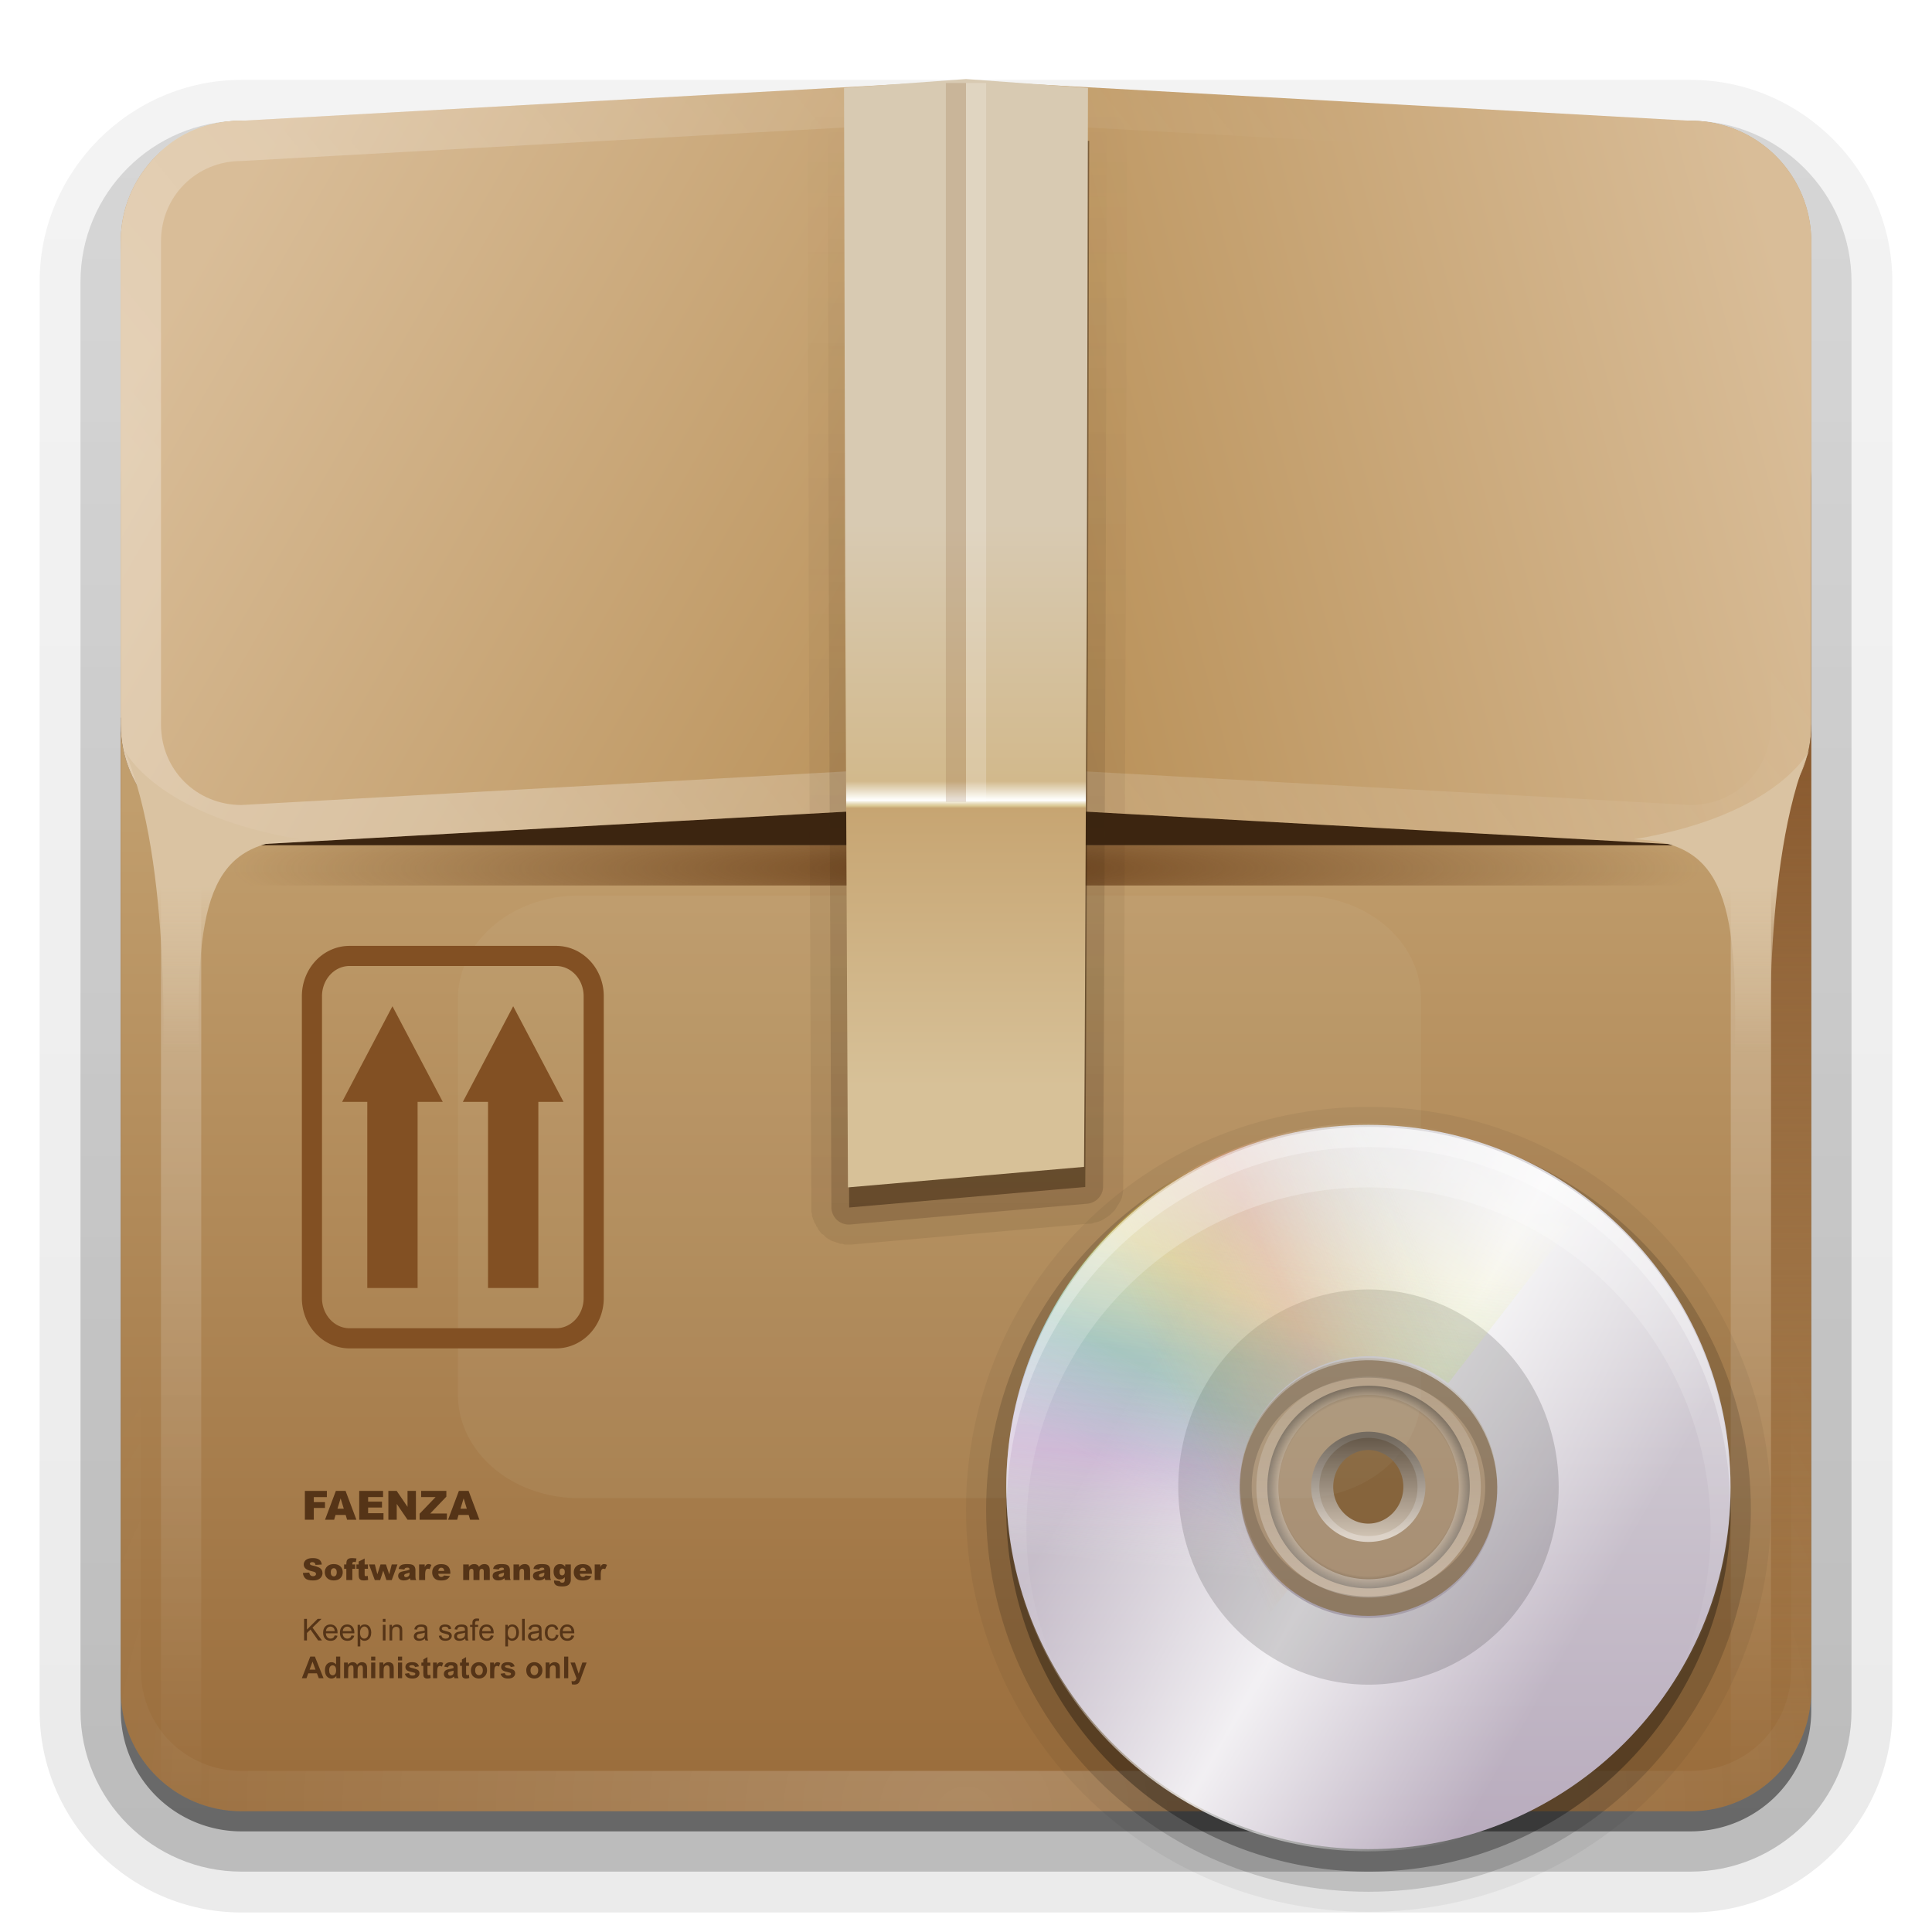 <svg xmlns="http://www.w3.org/2000/svg" viewBox="0 0 96 96" xmlns:xlink="http://www.w3.org/1999/xlink">
<defs>
<clipPath id="clipPath3271">
<path fill="#fff" fill-rule="evenodd" d="m5,160.003h118v59h-118z"/>
</clipPath>
<clipPath>
<path fill="#fff" d="m108.812,58c-1.558,0-2.812,1.254-2.812,2.812v24.375c0,1.558 1.254,2.812 2.812,2.812h24.375c1.558,0 2.812-1.254 2.812-2.812v-24.375c0-1.558-1.254-2.812-2.812-2.812h-24.375zm7.188,4.5 10,0 0,8.75 5,0-10,13.75-10-13.75 5,0 0-8.75z"/>
</clipPath>
<clipPath>
<path fill="#fff" d="m0,96 0,60h96v-60h-96zm68,20c9.941,0 18,8.059 18,18 0,9.941-8.059,18-18,18-9.941,0-18-8.059-18-18 0-9.941 8.059-18 18-18z"/>
</clipPath>
<clipPath id="clipPath3871-0">
<path fill="#fff" d="m0,96 0,60h96v-60h-96zm68,20c9.941,0 18,8.059 18,18 0,9.941-8.059,18-18,18-9.941,0-18-8.059-18-18 0-9.941 8.059-18 18-18z"/>
</clipPath>
<filter width="1.623" x="-.312" y="-.426" height="1.853" color-interpolation-filters="sRGB" id="filter4362">
<feGaussianBlur stdDeviation="6.212"/>
</filter>
<linearGradient gradientTransform="matrix(-.853 .522 -.522 -.853 151.977 240.207)" id="linearGradient3301" xlink:href="#linearGradient3265" x1="5" x2="123" gradientUnits="userSpaceOnUse"/>
<linearGradient gradientTransform="matrix(-.985 .171 -.171 -.985 138.018 271.067)" id="linearGradient3299" xlink:href="#linearGradient3236" x1="5" x2="123" gradientUnits="userSpaceOnUse"/>
<linearGradient id="linearGradient3236">
<stop offset="0" stop-color="#fff" stop-opacity="0"/>
<stop offset=".35" stop-color="#fffc2b" stop-opacity=".234"/>
<stop offset=".5" stop-color="#46d15d" stop-opacity=".219"/>
<stop offset=".65" stop-color="#46d1aa" stop-opacity="0"/>
<stop offset="1" stop-color="#fff" stop-opacity="0"/>
</linearGradient>
<linearGradient id="linearGradient3233">
<stop offset="0" stop-color="#fff" stop-opacity="0"/>
<stop offset=".15" stop-color="#fff" stop-opacity="0"/>
<stop offset=".5" stop-color="#fff"/>
<stop offset=".85" stop-color="#fff" stop-opacity="0"/>
<stop offset="1" stop-color="#fff" stop-opacity="0"/>
</linearGradient>
<linearGradient id="linearGradient3265">
<stop offset="0" stop-color="#fff" stop-opacity="0"/>
<stop offset=".2" stop-color="#afcff3" stop-opacity="0"/>
<stop offset=".35" stop-color="#60a0e7" stop-opacity=".148"/>
<stop offset=".5" stop-color="#db8ef1" stop-opacity=".211"/>
<stop offset=".65" stop-color="#fff" stop-opacity="0"/>
<stop offset="1" stop-color="#fff" stop-opacity="0"/>
</linearGradient>
<linearGradient gradientTransform="matrix(1.805 0 0 2.168 -44.114 -70.275)" id="linearGradient3178" xlink:href="#ButtonColor" y1="89.131" y2="34.607" x2="0" gradientUnits="userSpaceOnUse"/>
<linearGradient gradientTransform="matrix(.866 .5 -.5 .866 40.574 -23.072)" id="linearGradient3239" xlink:href="#linearGradient3233" x1="5" x2="123" gradientUnits="userSpaceOnUse"/>
<linearGradient gradientTransform="matrix(1.017 0 0 1.017 -1.103 -1.103)" id="ButtonColor" y1="122" y2="5.425" x2="0" gradientUnits="userSpaceOnUse">
<stop offset="0" stop-color="#b8abbd"/>
<stop offset="1" stop-color="#dddbde"/>
</linearGradient>
<linearGradient gradientTransform="matrix(-.881 -.472 .472 -.881 90.207 305.619)" id="linearGradient3303" xlink:href="#linearGradient3247" x1="5" x2="123" gradientUnits="userSpaceOnUse"/>
<linearGradient id="linearGradient4309-0" y1="47.247" y2=".239" x2="0" gradientUnits="userSpaceOnUse">
<stop offset="0" stop-color="#d8cab2"/>
<stop offset=".457" stop-color="#d2b98c"/>
<stop offset=".486" stop-color="#f9f7ef"/>
<stop offset=".491" stop-color="#fff"/>
<stop offset=".492" stop-color="#fbf9f4"/>
<stop offset=".495" stop-color="#efe7d0"/>
<stop offset=".498" stop-color="#e4d6b0"/>
<stop offset=".501" stop-color="#dac894"/>
<stop offset=".505" stop-color="#c7a572"/>
<stop offset="1" stop-color="#d7c198"/>
</linearGradient>
<linearGradient id="linearGradient3362">
<stop offset="0" stop-color="#4d4d4d"/>
<stop offset="1" stop-color="#fff"/>
</linearGradient>
<linearGradient id="linearGradient3942" xlink:href="#linearGradient3928" y1="60.307" y2="6.018" x2="0" gradientUnits="userSpaceOnUse"/>
<linearGradient id="linearGradient3934" xlink:href="#linearGradient3928" y1="61.991" y2="4.667" x2="0" gradientUnits="userSpaceOnUse"/>
<linearGradient id="linearGradient3928">
<stop offset="0" stop-color="#3a240f"/>
<stop offset="1" stop-color="#3a240f" stop-opacity="0"/>
</linearGradient>
<linearGradient gradientTransform="matrix(1.02 0 0 1.02 -5.298 5.756)" id="linearGradient3277-4" xlink:href="#linearGradient4309-0" y1="19.882" y2="47.295" x2="0" gradientUnits="userSpaceOnUse"/>
<linearGradient id="linearGradient3247">
<stop offset="0" stop-color="#fff" stop-opacity="0"/>
<stop offset=".3" stop-color="#d5d5d5" stop-opacity="0"/>
<stop offset=".5" stop-color="#eb8888" stop-opacity=".258"/>
<stop offset=".7" stop-color="#e28f25" stop-opacity="0"/>
<stop offset="1" stop-color="#fff" stop-opacity="0"/>
</linearGradient>
<linearGradient gradientTransform="translate(0 -97)" id="linearGradient3721" xlink:href="#ButtonShadow-0" y1="6.132" y2="90.239" x2="0" gradientUnits="userSpaceOnUse"/>
<linearGradient gradientTransform="translate(-2)" id="linearGradient3857-6-8" xlink:href="#linearGradient3737-1-4" y1="55.31" y2="84.89" x2="0" gradientUnits="userSpaceOnUse"/>
<linearGradient gradientTransform="matrix(1.006 0 0 .994 100 0)" id="ButtonShadow-0" y1="92.54" y2="7.017" x2="0" gradientUnits="userSpaceOnUse">
<stop offset="0"/>
<stop offset="1" stop-opacity=".588"/>
</linearGradient>
<linearGradient gradientTransform="matrix(1.024 0 0 1.012 -1.143 -98.071)" id="linearGradient3780" xlink:href="#ButtonShadow-0" y1="6.132" y2="90.239" x2="0" gradientUnits="userSpaceOnUse"/>
<linearGradient id="linearGradient3737-1-4">
<stop offset="0" stop-color="#fff"/>
<stop offset="1" stop-color="#fff" stop-opacity="0"/>
</linearGradient>
<linearGradient id="linearGradient3330">
<stop offset="0" stop-color="#fff" stop-opacity=".203"/>
<stop offset="1" stop-color="#fff" stop-opacity=".68"/>
</linearGradient>
<linearGradient id="linearGradient3368" xlink:href="#linearGradient3362" x1="25.22" x2="94.568" gradientUnits="userSpaceOnUse"/>
<linearGradient id="linearGradient5100" xlink:href="#linearGradient5092" y1="32.783" x1="47.079" y2="9.41" x2="6.596" gradientUnits="userSpaceOnUse"/>
<linearGradient gradientTransform="matrix(-1 0 0 1 96 0)" id="linearGradient3264" xlink:href="#linearGradient4295" y1="29.04" x1="47.227" y2="18.082" x2="6.33" gradientUnits="userSpaceOnUse"/>
<linearGradient id="linearGradient2489" xlink:href="#linearGradient4295" y1="42" x1="48" y2="18.202" x2="6.781" gradientUnits="userSpaceOnUse"/>
<linearGradient id="linearGradient3706" xlink:href="#linearGradient4289" y1="90" y2="39.853" x2="0" gradientUnits="userSpaceOnUse"/>
<linearGradient id="linearGradient4370">
<stop offset="0" stop-color="#8a5b30"/>
<stop offset="1" stop-color="#8a5b30" stop-opacity="0"/>
</linearGradient>
<linearGradient id="linearGradient3737">
<stop offset="0" stop-color="#fff"/>
<stop offset="1" stop-color="#fff" stop-opacity="0"/>
</linearGradient>
<linearGradient id="linearGradient4295">
<stop offset="0" stop-color="#b88f56"/>
<stop offset="1" stop-color="#d9bd98"/>
</linearGradient>
<linearGradient id="linearGradient5092">
<stop offset="0" stop-color="#be9f6a"/>
<stop offset="1" stop-color="#e5d2b2"/>
</linearGradient>
<linearGradient id="linearGradient4289">
<stop offset="0" stop-color="#996c3b"/>
<stop offset="1" stop-color="#c19e6d"/>
</linearGradient>
<linearGradient id="linearGradient3285" xlink:href="#linearGradient3737" y1="42" x1="23.143" y2="6" x2="66.964" gradientUnits="userSpaceOnUse"/>
<linearGradient id="linearGradient4414">
<stop offset="0" stop-color="#dac3a2"/>
<stop offset="1" stop-color="#dac3a2" stop-opacity="0"/>
</linearGradient>
<linearGradient id="linearGradient3336" xlink:href="#linearGradient3330" x1="26.18" x2="93.608" gradientUnits="userSpaceOnUse"/>
<linearGradient gradientTransform="matrix(-1 0 0 1 96.087 0)" id="linearGradient4424" xlink:href="#linearGradient4414" y1="44.04" y2="52.263" x2="0" gradientUnits="userSpaceOnUse"/>
<linearGradient id="linearGradient4376" xlink:href="#linearGradient4370" y1="38.127" y2="71.877" x2="0" gradientUnits="userSpaceOnUse"/>
<linearGradient id="linearGradient4394" xlink:href="#linearGradient3737" y1="40.263" y2="89.666" x2="0" gradientUnits="userSpaceOnUse"/>
<linearGradient gradientTransform="matrix(-1 0 0 1 96 0)" id="linearGradient4400" xlink:href="#linearGradient4370" y1="38.127" y2="87.03" x2="0" gradientUnits="userSpaceOnUse"/>
<linearGradient id="linearGradient4420" xlink:href="#linearGradient4414" y1="44.04" y2="52.263" x2="0" gradientUnits="userSpaceOnUse"/>
<linearGradient gradientTransform="matrix(-1 0 0 1 96 0)" id="linearGradient4402" xlink:href="#linearGradient3737" y1="40.263" y2="89.666" x2="0" gradientUnits="userSpaceOnUse"/>
<radialGradient cx="48" cy="90.172" gradientTransform="matrix(1.157 0 0 .996 -7.551 .197)" r="42" id="radialGradient2858" gradientUnits="userSpaceOnUse">
<stop offset="0" stop-color="#fff"/>
<stop offset="1" stop-color="#fff" stop-opacity="0"/>
</radialGradient>
<radialGradient cx="59.894" cy="61.922" gradientTransform="matrix(1 0 0 .838 0 10.06)" r="33.714" id="radialGradient3348" gradientUnits="userSpaceOnUse">
<stop offset="0" stop-opacity="0"/>
<stop offset=".85" stop-opacity="0"/>
<stop offset="1"/>
</radialGradient>
<radialGradient cx="48" cy="73.146" gradientTransform="matrix(.868 0 0 .095 6.347 36.19)" r="42" id="radialGradient4432" gradientUnits="userSpaceOnUse">
<stop offset="0" stop-color="#71461e"/>
<stop offset="1" stop-color="#71461e" stop-opacity="0"/>
</radialGradient>
</defs>
<path opacity=".08" fill="url(#linearGradient3780)" d="m12-95.031c-5.511,0-10.031,4.52-10.031,10.031v71c0,5.511 4.52,10.031 10.031,10.031h72c5.511,0 10.031-4.52 10.031-10.031v-71c0-5.511-4.52-10.031-10.031-10.031h-72z" transform="scale(1 -1)"/>
<path opacity=".1" fill="url(#linearGradient3780)" d="m12-94.031c-4.972,0-9.031,4.06-9.031,9.031v71c0,4.972 4.06,9.031 9.031,9.031h72c4.972,0 9.031-4.06 9.031-9.031v-71c0-4.972-4.06-9.031-9.031-9.031h-72z" transform="scale(1 -1)"/>
<path opacity=".2" fill="url(#linearGradient3780)" d="m12-93c-4.409,0-8,3.591-8,8v71c0,4.409 3.591,8 8,8h72c4.409,0 8-3.591 8-8v-71c0-4.409-3.591-8-8-8h-72z" transform="scale(1 -1)"/>
<path opacity=".3" fill="url(#linearGradient3780)" d="m12-92h72a7,7 0 0,1 7,7v71a7,7 0 0,1 -7,7h-72a7,7 0 0,1 -7-7v-71a7,7 0 0,1 7-7" transform="scale(1 -1)"/>
<path opacity=".45" fill="url(#linearGradient3721)" d="m12-91h72a6,6 0 0,1 6,6v72a6,6 0 0,1 -6,6h-72a6,6 0 0,1 -6-6v-72a6,6 0 0,1 6-6" transform="scale(1 -1)"/>
<path fill="url(#linearGradient4376)" d="m6,36 0,48c0,1.782 .775,3.372 2,4.469v-52.469h-2z"/>
<path fill="url(#linearGradient3706)" d="m12,6h72a6,6 0 0,1 6,6v72a6,6 0 0,1 -6,6h-72a6,6 0 0,1 -6-6v-72a6,6 0 0,1 6-6"/>
<path fill="url(#radialGradient4432)" d="m6,36 0,2c0,3.324 2.676,6 6,6h72c3.324,0 6-2.676 6-6v-2c0,3.324-2.676,6-6,6h-72c-3.324,0-6-2.676-6-6z"/>
<path fill="url(#linearGradient4400)" d="m90,36 0,48c0,1.782-.775,3.372-2,4.469v-52.469h2z"/>
<path fill="#3c2510" d="m12,18h72a6,6 0 0,1 6,6v12a6,6 0 0,1 -6,6h-72a6,6 0 0,1 -6-6v-12a6,6 0 0,1 6-6"/>
<path opacity=".3" fill="url(#linearGradient4402)" d="m88,36 0,52.469c-.577,.516-1.255,.923-2,1.188v-53.656h2z"/>
<path opacity=".3" fill="url(#linearGradient4394)" d="m8,36 0,52.469c.577,.516 1.255,.923 2,1.188v-53.656h-2z"/>
<path fill="url(#linearGradient5100)" d="m12,6c-3.227,0-6,2.259-6,7v2 20.656l42,.034v-29.691h-34-2z"/>
<path opacity=".3" fill="#dac7a8" filter="url(#filter4362)" d="m18.753,41.957h35.856a6,6 0 0,1 6,6v22.977a6,6 0 0,1 -6,6h-35.856a6,6 0 0,1 -6-6v-22.977a6,6 0 0,1 6-6" transform="matrix(1 0 0 .856 10 8.584)"/>
<path fill="url(#linearGradient2489)" d="m12,6c-3.324,0-6,2.676-6,6v24c0,3.324 2.676,6 6,6l36-2v-36l-36,2z"/>
<path fill="url(#linearGradient3264)" d="m84,6c3.324,0 6,2.676 6,6v24c0,3.324-2.676,6-6,6l-36-2v-36l36,2z"/>
<path opacity=".3" fill="url(#linearGradient3285)" d="m12,6c-3.324,0-6,2.676-6,6v24c0,3.324 2.676,6 6,6l36-2 36,2c3.324,0 6-2.676 6-6v-24c0-3.324-2.676-6-6-6l-36-2-36,2zm0,2 36-2 36,2c2.246,0 4,1.754 4,4v24c0,2.246-1.754,4-4,4l-36-2-36,2c-2.246,0-4-1.754-4-4v-24c0-2.246 1.754-4 4-4z"/>
<g fill-rule="evenodd">
<path fill="url(#linearGradient4420)" d="m6.187,37.285c2.399,5.556 1.894,16.036 1.894,16.036l1.831-.253c-.253-8.207 .442-11.238 4.988-11.364-7.169-1.195-8.713-4.419-8.713-4.419z"/>
<path fill="url(#linearGradient4424)" d="m89.9,37.285c-2.399,5.556-1.894,16.036-1.894,16.036l-1.831-.253c.253-8.207-.442-11.238-4.988-11.364 7.169-1.195 8.713-4.419 8.713-4.419z"/>
</g>
<path opacity=".2" fill="url(#radialGradient2858)" d="m12,90c-3.324,0-6-2.676-6-6v-2-68-2c0-.335 .041-.651 .094-.969 .049-.296 .097-.597 .188-.875 .01-.03 .021-.064 .031-.094 .099-.288 .235-.547 .375-.812 .145-.274 .316-.536 .5-.781 .184-.246 .374-.473 .594-.688 .44-.428 .943-.815 1.5-1.094 .279-.14 .574-.247 .875-.344-.256,.1-.487,.236-.719,.375-.007,.004-.024-.004-.031,0-.032,.019-.062,.043-.094,.062-.12,.077-.231,.164-.344,.25-.106,.081-.213,.161-.312,.25-.178,.161-.347,.345-.5,.531-.108,.13-.218,.265-.312,.406-.025,.038-.038,.086-.062,.125-.065,.103-.13,.204-.188,.312-.101,.195-.206,.416-.281,.625-.008,.022-.024,.041-.031,.062-.032,.092-.036,.187-.062,.281-.03,.107-.07,.203-.094,.312-.073,.342-.125,.698-.125,1.062v2 68 2c0,2.782 2.218,5 5,5h2 68 2c2.782,0 5-2.218 5-5v-2-68-2c0-.364-.052-.721-.125-1.062-.044-.207-.088-.398-.156-.594-.008-.022-.023-.041-.031-.062-.063-.174-.138-.367-.219-.531-.042-.083-.079-.17-.125-.25-.055-.097-.127-.188-.188-.281-.094-.141-.205-.276-.312-.406-.143-.174-.303-.347-.469-.5-.011-.01-.02-.021-.031-.031-.138-.126-.285-.234-.438-.344-.103-.073-.204-.153-.312-.219-.007-.004-.024,.004-.031,0-.232-.139-.463-.275-.719-.375 .301,.097 .597,.204 .875,.344 .557,.279 1.06,.666 1.5,1.094 .22,.214 .409,.442 .594,.688 .184,.246 .355,.508 .5,.781 .14,.265 .276,.525 .375,.812 .01,.031 .021,.063 .031,.094 .09,.278 .139,.579 .188,.875 .052,.318 .094,.634 .094,.969v2 68 2c0,3.324-2.676,6-6,6h-72z"/>
<path opacity=".5" fill="#3a240f" d="m54.12,7-12.12,0 .06,24.062 .135,28.938 5.687-.495 6.044-.525 .033-5.551 .102-22.366 .06-24.062z"/>
<path opacity=".1" fill="url(#linearGradient3934)" d="m41.688,5.125c.004-.001-.192,.032-.188,.031 .004-.001-.16,.064-.156,.062 .004-.002-.16,.064-.156,.062 .004-.002-.129,.065-.125,.062 .004-.002-.16,.096-.156,.094 .004-.003-.128,.128-.125,.125 .003-.003-.128,.097-.125,.094 .003-.003-.128,.128-.125,.125 .003-.003-.096,.16-.094,.156 .002-.004-.096,.129-.094,.125 .002-.004-.064,.16-.062,.156 .002-.004-.064,.16-.062,.156 .001-.004-.032,.16-.031,.156 .001-.004-.063,.161-.062,.156 .001-.004-0,.192 0,.188 0-.003 .001,.082 0,.125v.031l.062,24.031 .125,28.938a1.006,1.006 0 0,0 0,.031c-0-.003 0,.096 0,.094-0-.003 0,.096 0,.094-0-.002 .032,.096 .031,.094-0-.002 .001,.096 0,.094-.001-.002 .032,.096 .031,.094-.001-.002 .032,.096 .031,.094-.001-.002 .032,.065 .031,.062-.001-.002 .032,.096 .031,.094-.001-.002 .064,.096 .062,.094-.001-.002 .033,.096 .031,.094-.001-.002 .064,.065 .062,.062-.001-.002 .033,.096 .031,.094-.002-.002 .064,.064 .062,.062-.002-.002 .064,.096 .062,.094-.002-.002 .064,.064 .062,.062-.002-.002 .096,.064 .094,.062-.002-.002 .064,.064 .062,.062-.002-.002 .065,.064 .062,.062-.002-.001 .096,.064 .094,.062-.002-.001 .065,.033 .062,.031-.002-.001 .096,.064 .094,.062-.002-.001 .096,.032 .094,.031-.002-.001 .096,.032 .094,.031-.002-.001 .096,.032 .094,.031-.002-.001 .096,.032 .094,.031-.002-.001 .096,.032 .094,.031-.002-.001 .096,0 .094,0-.002-0 .096,.032 .094,.031-.002-0 .096,0 .094,0-.003-0 .096,0 .094,0-.003-0 .096-0 .094,0-.003,0 .096-0 .094,0l5.688-.5 6.031-.531c-.001,0 .02,.001 .031,0 .044-.005 .129-.001 .125,0-.004,.001 .192-.064 .188-.062-.004,.001 .161-.033 .156-.031-.004,.002 .16-.064 .156-.062-.004,.002 .16-.096 .156-.094-.004,.002 .16-.096 .156-.094-.004,.003 .128-.097 .125-.094-.003,.003 .128-.128 .125-.125-.003,.003 .128-.129 .125-.125-.003,.004 .096-.16 .094-.156-.003,.004 .096-.16 .094-.156-.002,.004 .096-.16 .094-.156-.002,.004 .064-.161 .062-.156-.001,.004 .032-.161 .031-.156-.001,.004 .032-.192 .031-.188-.001,.004 0-.161 0-.156a1.006,1.006 0 0,0 0-.031l.031-5.531 .094-22.375 .062-24.062c-0,.005-0-.161 0-.156 0,.005-.032-.192-.031-.188 .001,.005-.033-.192-.031-.188 .001,.005-.064-.192-.062-.188 .002,.004-.096-.161-.094-.156 .002,.004-.096-.16-.094-.156 .003,.004-.097-.16-.094-.156 .003,.004-.128-.16-.125-.156 .003,.003-.16-.128-.156-.125 .004,.003-.16-.096-.156-.094 .004,.003-.161-.096-.156-.094 .004,.002-.161-.096-.156-.094 .004,.002-.192-.064-.188-.062 .005,.001-.192-.032-.188-.031 .005,.001-.192-.032-.188-.031 .005,0-.161,0-.156,0h-12.031c.003,0-.044,.002-.094,0-.033-.002-.064,0-.062,0 .004,0-.192,0-.188,0a1.006,1.006 0 0,0 -.062,0z"/>
<path opacity=".2" fill="url(#linearGradient3942)" d="m42,6.125a.862,.862 0 0,0 -.875,.875l.062,24.062 .125,28.938a.862,.862 0 0,0 .938,.844l5.688-.5 6.062-.531a.862,.862 0 0,0 .812-.844l.031-5.531 .094-22.375 .062-24.062a.862,.862 0 0,0 -.875-.875h-12.125z"/>
<path fill="url(#linearGradient3277-4)" d="m54.06,4.369-6.06-.442-6.06,.442 .06,25.694 .135,28.938l5.687-.495 6.044-.525 .033-5.551 .102-22.366 .06-25.694z"/>
<path opacity=".2" fill="#8d6137" d="m47,4.125h1v35.714h-1z"/>
<path opacity=".2" fill="#fff" d="m48,4.125h1v35.714h-1z"/>
<g transform="translate(0 -2)">
<path fill="none" stroke="#825023" d="m17.367,49.5h10.267a1.867,2 0 0,1 1.867,2v15a1.867,2 0 0,1 -1.867,2h-10.267a1.867,2 0 0,1 -1.867-2v-15a1.867,2 0 0,1 1.867-2"/>
<g fill="#825023">
<path d="m18.25,66 0-9.25-1.25,0 2.5-4.75 2.5,4.75-1.25,0 0,9.25-2.5,0z"/>
<path d="m24.25,66 0-9.25-1.25,0 2.5-4.75 2.5,4.75-1.25,0 0,9.25-2.5,0z"/>
</g>
</g>
<g fill="#553417" line-height="125%">
<g>
<path d="m15.148,74.082 1.094,0 0,.308-.649,0 0,.25 .555,0 0,.289-.555,0 0,.585-.444,0 0-1.432"/>
<path d="m17.176,75.278-.504,0-.069,.236-.452,0 .538-1.432 .482,0 .538,1.432-.463,0-.07-.236m-.093-.31-.158-.515-.157,.515 .315,0"/>
<path d="m17.849,74.082 1.185,0 0,.306-.742,0 0,.228 .689,0 0,.292-.689,0 0,.282 .764,0 0,.324-1.207,0 0-1.432"/>
<path d="m19.298,74.082 .413,0 .539,.792 0-.792 .417,0 0,1.432-.417,0-.536-.786 0,.786-.416,0 0-1.432"/>
<path d="m20.927,74.082 1.252,0 0,.286-.803,.838 .832,0 0,.308-1.358,0 0-.297 .794-.829-.717,0 0-.306"/>
<path d="m23.289,75.278-.504,0-.069,.236-.452,0 .538-1.432 .482,0 .538,1.432-.463,0-.07-.236m-.093-.31-.158-.515-.157,.515 .315,0"/>
</g>
<g>
<path d="m15.11,81.514 0-1.074 .142,0 0,.532 .533-.532 .193,0-.45,.435 .47,.639-.188,0-.382-.543-.176,.171 0,.372-.142,0"/>
<path d="m16.633,81.263 .136,.017c-.021,.08-.061,.141-.119,.185-.058,.044-.132,.066-.223,.066-.114,0-.204-.035-.271-.105-.066-.07-.1-.169-.1-.295 0-.131 .034-.232 .101-.305 .067-.072 .155-.108 .262-.108 .104,0 .189,.035 .255,.106 .066,.071 .099,.17 .099,.299-0,.008-0,.019-.001,.035h-.58c.005,.085 .029,.151 .072,.196 .043,.045 .098,.068 .163,.068 .048,0 .09-.013 .124-.038 .034-.025 .061-.066 .081-.122m-.433-.213 .434,0c-.006-.065-.022-.115-.05-.147-.042-.051-.096-.076-.163-.076-.06,0-.112,.02-.153,.061-.041,.041-.064,.095-.068,.163"/>
<path d="m17.468,81.263 .136,.017c-.021,.08-.061,.141-.119,.185-.058,.044-.132,.066-.223,.066-.114,0-.204-.035-.271-.105-.066-.07-.1-.169-.1-.295 0-.131 .034-.232 .101-.305 .067-.072 .155-.108 .262-.108 .104,0 .189,.035 .255,.106 .066,.071 .099,.17 .099,.299-0,.008-0,.019-.001,.035h-.58c.005,.085 .029,.151 .072,.196 .043,.045 .098,.068 .163,.068 .048,0 .09-.013 .124-.038 .034-.025 .061-.066 .081-.122m-.433-.213 .434,0c-.006-.065-.022-.115-.05-.147-.042-.051-.096-.076-.163-.076-.06,0-.112,.02-.153,.061-.041,.041-.064,.095-.068,.163"/>
<path d="m17.771,81.812 0-1.076 .12,0 0,.101c.028-.04 .06-.069 .096-.089 .036-.02 .079-.03 .13-.03 .066,0 .125,.017 .176,.051 .051,.034 .089,.083 .115,.145 .026,.062 .039,.13 .039,.204-0,.08-.014,.151-.043,.215-.028,.064-.07,.112-.124,.146-.054,.034-.111,.051-.171,.051-.044,0-.084-.009-.119-.028-.035-.019-.063-.042-.086-.07v.379h-.132m.119-.683c0,.1 .02,.174 .061,.222 .041,.048 .09,.072 .147,.072 .059,0 .109-.025 .15-.074 .042-.05 .063-.127 .063-.231 0-.099-.021-.173-.061-.223-.041-.049-.089-.074-.146-.074-.056,0-.106,.026-.149,.079-.043,.052-.065,.128-.065,.229"/>
<path d="m19.023,80.592 0-.152 .132,0 0,.152-.132,0m0,.922 0-.778 .132,0 0,.778-.132,0"/>
<path d="m19.356,81.514 0-.778 .119,0 0,.111c.057-.085 .14-.128 .248-.128 .047,0 .09,.009 .129,.026 .04,.017 .069,.039 .089,.066 .019,.027 .033,.06 .041,.097 .005,.024 .007,.067 .007,.128v.478h-.132v-.473c-0-.054-.005-.094-.015-.12-.01-.027-.029-.048-.055-.064-.026-.016-.056-.024-.092-.024-.056,0-.105,.018-.146,.053-.041,.036-.061,.103-.061,.203v.425h-.132"/>
<path d="m21.114,81.418c-.049,.042-.096,.071-.141,.088-.045,.017-.093,.026-.145,.026-.086,0-.151-.021-.197-.062-.046-.042-.069-.096-.069-.16 0-.038 .009-.073 .026-.104 .018-.032 .04-.057 .068-.076 .028-.019 .06-.034 .095-.043 .026-.007 .065-.013 .117-.02 .106-.013 .185-.028 .235-.045 .001-.018 .001-.029 .001-.034-0-.054-.013-.091-.037-.114-.034-.03-.084-.045-.15-.045-.062,0-.108,.011-.138,.033-.029,.021-.051,.06-.065,.115l-.129-.018c.012-.055 .031-.1 .058-.133 .027-.034 .066-.06 .117-.078 .051-.019 .11-.028 .176-.028 .066,0 .12,.008 .162,.023 .042,.016 .072,.035 .092,.059 .019,.023 .033,.053 .041,.089 .004,.022 .007,.063 .007,.122v.176c0,.123 .003,.2 .008,.233 .006,.032 .017,.063 .034,.093h-.138c-.014-.027-.022-.059-.026-.096m-.011-.294c-.048,.019-.12,.036-.215,.05-.054,.008-.092,.017-.115,.026-.022,.01-.04,.024-.052,.043-.012,.019-.018,.039-.018,.062 0,.035 .013,.064 .04,.088 .027,.023 .066,.035 .117,.035 .051,0 .096-.011 .136-.033 .04-.022 .069-.053 .087-.091 .014-.03 .021-.074 .021-.132v-.048"/>
<path d="m21.805,81.282 .13-.021c.007,.052 .028,.092 .061,.12 .034,.028 .081,.042 .141,.042 .06,0 .105-.012 .135-.037 .029-.025 .044-.054 .044-.087-0-.03-.013-.053-.039-.07-.018-.012-.063-.027-.135-.045-.097-.024-.164-.045-.201-.063-.037-.018-.065-.043-.085-.074-.019-.032-.029-.067-.029-.105 0-.035 .008-.067 .023-.096 .016-.03 .038-.054 .065-.074 .021-.015 .048-.028 .084-.038 .036-.011 .074-.016 .114-.016 .061,0 .115,.009 .16,.026 .046,.018 .081,.042 .102,.072 .022,.03 .037,.07 .045,.12l-.129,.018c-.006-.04-.023-.071-.051-.094-.028-.022-.067-.034-.119-.034-.06,0-.104,.01-.13,.03-.026,.02-.039,.043-.039,.07 0,.017 .005,.033 .016,.046 .011,.014 .028,.026 .051,.035 .013,.005 .052,.016 .117,.034 .093,.025 .158,.045 .195,.061 .037,.016 .066,.039 .087,.069 .021,.03 .032,.068 .032,.113-0,.044-.013,.085-.039,.124-.025,.039-.062,.069-.111,.09-.048,.021-.103,.032-.164,.032-.101,0-.178-.021-.231-.063-.053-.042-.086-.104-.101-.187"/>
<path d="m23.115,81.418c-.049,.042-.096,.071-.141,.088-.045,.017-.093,.026-.145,.026-.086,0-.151-.021-.197-.062-.046-.042-.069-.096-.069-.16 0-.038 .009-.073 .026-.104 .018-.032 .04-.057 .068-.076 .028-.019 .06-.034 .095-.043 .026-.007 .065-.013 .117-.02 .106-.013 .185-.028 .235-.045 .001-.018 .001-.029 .001-.034 0-.054-.013-.091-.037-.114-.034-.03-.084-.045-.15-.045-.062,0-.108,.011-.138,.033-.029,.021-.051,.06-.065,.115l-.129-.018c.012-.055 .031-.1 .058-.133 .027-.034 .066-.06 .117-.078 .051-.019 .11-.028 .176-.028 .066,0 .12,.008 .162,.023 .042,.016 .072,.035 .092,.059 .019,.023 .033,.053 .041,.089 .004,.022 .007,.063 .007,.122v.176c-0,.123 .003,.2 .008,.233 .006,.032 .017,.063 .034,.093h-.138c-.014-.027-.022-.059-.026-.096m-.011-.294c-.048,.019-.12,.036-.215,.05-.054,.008-.092,.017-.115,.026-.022,.01-.04,.024-.052,.043-.012,.019-.018,.039-.018,.062 0,.035 .013,.064 .04,.088 .027,.023 .066,.035 .117,.035 .051,0 .096-.011 .136-.033 .04-.022 .069-.053 .087-.091 .014-.03 .021-.074 .021-.132v-.048"/>
<path d="m23.474,81.514 0-.675-.117,0 0-.102 .117,0 0-.083c0-.052 .005-.091 .014-.117 .013-.034 .035-.062 .067-.083 .032-.021 .077-.032 .135-.032 .037,0 .078,.004 .123,.013l-.02,.115c-.027-.005-.053-.007-.078-.007-.04,0-.068,.009-.085,.026-.017,.017-.025,.049-.025,.096v.072h.152v.102h-.152v.675h-.131"/>
<path d="m24.391,81.263 .136,.017c-.021,.08-.061,.141-.119,.185-.058,.044-.132,.066-.223,.066-.114,0-.204-.035-.271-.105-.066-.07-.1-.169-.1-.295 0-.131 .034-.232 .101-.305 .067-.072 .155-.108 .262-.108 .104,0 .189,.035 .255,.106 .066,.071 .099,.17 .099,.299 0,.008-0,.019-.001,.035h-.58c.005,.085 .029,.151 .072,.196 .043,.045 .098,.068 .163,.068 .048,0 .09-.013 .124-.038 .034-.025 .061-.066 .081-.122m-.433-.213 .434,0c-.006-.065-.022-.115-.05-.147-.042-.051-.096-.076-.163-.076-.06,0-.112,.02-.153,.061-.041,.041-.064,.095-.068,.163"/>
<path d="m25.11,81.812 0-1.076 .12,0 0,.101c.028-.04 .06-.069 .096-.089 .036-.02 .079-.03 .13-.03 .066,0 .125,.017 .176,.051 .051,.034 .089,.083 .115,.145 .026,.062 .039,.13 .039,.204-0,.08-.014,.151-.043,.215-.028,.064-.07,.112-.124,.146-.054,.034-.111,.051-.171,.051-.044,0-.084-.009-.119-.028-.035-.019-.063-.042-.086-.07v.379h-.132m.119-.683c0,.1 .02,.174 .061,.222 .041,.048 .09,.072 .147,.072 .059,0 .109-.025 .15-.074 .042-.05 .063-.127 .063-.231 0-.099-.021-.173-.061-.223-.041-.049-.089-.074-.146-.074-.056,0-.106,.026-.149,.079-.043,.052-.065,.128-.065,.229"/>
<path d="m25.942,81.514 0-1.074 .132,0 0,1.074-.132,0"/>
<path d="m26.786,81.418c-.049,.042-.096,.071-.141,.088-.045,.017-.093,.026-.145,.026-.086,0-.151-.021-.197-.062-.046-.042-.069-.096-.069-.16 0-.038 .009-.073 .026-.104 .018-.032 .04-.057 .068-.076 .028-.019 .06-.034 .095-.043 .026-.007 .065-.013 .117-.02 .106-.013 .185-.028 .235-.045 .001-.018 .001-.029 .001-.034-0-.054-.013-.091-.037-.114-.034-.03-.084-.045-.15-.045-.062,0-.108,.011-.138,.033-.029,.021-.051,.06-.065,.115l-.129-.018c.012-.055 .031-.1 .058-.133 .027-.034 .066-.06 .117-.078 .051-.019 .11-.028 .176-.028 .066,0 .12,.008 .162,.023 .042,.016 .072,.035 .092,.059 .019,.023 .033,.053 .041,.089 .004,.022 .007,.063 .007,.122v.176c0,.123 .003,.2 .008,.233 .006,.032 .017,.063 .034,.093h-.138c-.014-.027-.022-.059-.026-.096m-.011-.294c-.048,.019-.12,.036-.215,.05-.054,.008-.092,.017-.115,.026-.022,.01-.04,.024-.052,.043-.012,.019-.018,.039-.018,.062 0,.035 .013,.064 .04,.088 .027,.023 .066,.035 .117,.035 .051,0 .096-.011 .136-.033 .04-.022 .069-.053 .087-.091 .014-.03 .021-.074 .021-.132v-.048"/>
<path d="m27.621,81.229 .13,.017c-.014,.089-.051,.159-.109,.21-.058,.05-.13,.075-.215,.075-.106,0-.192-.035-.257-.104-.065-.07-.097-.17-.097-.3 0-.084 .014-.158 .042-.221 .028-.063 .07-.11 .127-.141 .057-.032 .119-.048 .186-.048 .085,0 .154,.021 .207,.064 .054,.043 .088,.103 .103,.182l-.128,.02c-.012-.052-.034-.091-.065-.118-.031-.026-.068-.04-.112-.04-.066,0-.12,.024-.162,.072-.042,.047-.062,.123-.062,.226 0,.104 .02,.18 .06,.228 .04,.047 .092,.071 .157,.071 .052,0 .095-.016 .13-.048 .035-.032 .057-.081 .066-.146"/>
<path d="m28.396,81.263 .136,.017c-.021,.08-.061,.141-.119,.185-.058,.044-.132,.066-.223,.066-.114,0-.204-.035-.271-.105-.066-.07-.1-.169-.1-.295 0-.131 .034-.232 .101-.305 .067-.072 .155-.108 .262-.108 .104,0 .189,.035 .255,.106 .066,.071 .099,.17 .099,.299-0,.008-0,.019-.001,.035h-.58c.005,.085 .029,.151 .072,.196 .043,.045 .098,.068 .163,.068 .048,0 .09-.013 .124-.038 .034-.025 .061-.066 .081-.122m-.433-.213 .434,0c-.006-.065-.022-.115-.05-.147-.042-.051-.096-.076-.163-.076-.06,0-.112,.02-.153,.061-.041,.041-.064,.095-.068,.163"/>
<path d="m16.077,83.389-.236,0-.094-.244-.429,0-.089,.244-.23,0 .418-1.074 .229,0 .43,1.074m-.399-.425-.148-.398-.145,.398 .293,0"/>
<path d="m16.905,83.389-.191,0 0-.114c-.032,.044-.069,.078-.113,.1-.043,.021-.086,.032-.13,.032-.089,0-.166-.036-.23-.108-.064-.072-.095-.173-.095-.302 0-.132 .031-.232 .093-.3 .062-.069 .14-.103 .235-.103 .087,0 .162,.036 .226,.108v-.387h.206v1.074m-.549-.406c0,.083 .011,.143 .034,.18 .033,.054 .08,.081 .139,.081 .047,0 .088-.02 .121-.06 .033-.041 .05-.101 .05-.181 0-.089-.016-.154-.048-.193-.032-.04-.073-.059-.124-.059-.049,0-.09,.019-.123,.059-.033,.039-.049,.096-.049,.174"/>
<path d="m17.093,82.611 .19,0 0,.106c.068-.083 .149-.124 .242-.124 .05,0 .093,.01 .13,.031 .037,.021 .067,.051 .09,.093 .034-.042 .071-.072 .111-.093 .04-.021 .082-.031 .127-.031 .057,0 .105,.012 .145,.035 .04,.023 .069,.057 .089,.102 .014,.033 .021,.087 .021,.161v.497h-.206v-.445c-0-.077-.007-.127-.021-.149-.019-.029-.048-.044-.088-.044-.029,0-.056,.009-.081,.026-.025,.018-.044,.043-.055,.078-.011,.034-.017,.087-.017,.16v.373h-.206v-.426c-0-.076-.004-.124-.011-.146-.007-.022-.019-.038-.034-.049-.015-.011-.036-.016-.062-.016-.032,0-.06,.009-.086,.026-.025,.017-.044,.042-.055,.074-.011,.032-.016,.086-.016,.16v.378h-.206v-.778"/>
<path d="m18.442,82.506 0-.19 .206,0 0,.19-.206,0m0,.883 0-.778 .206,0 0,.778-.206,0"/>
<path d="m19.565,83.389-.206,0 0-.397c-0-.084-.004-.138-.013-.163-.009-.025-.023-.044-.043-.058-.019-.014-.043-.021-.071-.021-.036,0-.068,.01-.096,.029-.028,.019-.048,.045-.059,.078-.01,.032-.015,.092-.015,.179v.352h-.206v-.778h.191v.114c.068-.088 .153-.132 .256-.132 .045,0 .087,.008 .124,.025 .038,.016 .066,.037 .085,.062 .019,.025 .033,.054 .04,.086 .008,.032 .012,.078 .012,.138v.483"/>
<path d="m19.775,82.506 0-.19 .206,0 0,.19-.206,0m0,.883 0-.778 .206,0 0,.778-.206,0"/>
<path d="m20.118,83.167 .206-.032c.009,.04 .027,.071 .053,.091 .027,.021 .065,.031 .113,.031 .053,0 .093-.01 .12-.029 .018-.014 .027-.032 .027-.055-0-.016-.005-.029-.015-.039-.01-.01-.033-.019-.069-.027-.166-.037-.271-.07-.316-.1-.061-.042-.092-.1-.092-.175-0-.067 .027-.124 .08-.17 .053-.046 .136-.069 .248-.069 .106,0 .185,.017 .237,.052 .052,.035 .087,.086 .107,.154l-.194,.036c-.008-.03-.024-.053-.048-.07-.023-.016-.056-.024-.099-.024-.054,0-.093,.008-.117,.023-.016,.011-.023,.025-.023,.042-0,.015 .007,.027 .021,.037 .019,.014 .083,.033 .192,.058 .11,.025 .186,.055 .23,.091 .043,.037 .065,.088 .065,.153-0,.071-.03,.133-.089,.184-.06,.051-.148,.077-.264,.077-.106,0-.19-.021-.252-.064-.061-.043-.102-.101-.121-.175"/>
<path d="m21.382,82.611 0,.164-.141,0 0,.314c0,.064 .001,.101 .004,.111 .003,.01 .009,.019 .018,.026 .01,.007 .021,.01 .035,.01 .019,0 .047-.007 .083-.02l.018,.16c-.048,.021-.102,.031-.163,.031-.037,0-.071-.006-.1-.018-.03-.013-.052-.029-.066-.048-.014-.02-.023-.047-.029-.081-.004-.024-.007-.072-.007-.145v-.339h-.095v-.164h.095v-.154l.206-.12v.275h.141"/>
<path d="m21.724,83.389-.206,0 0-.778 .191,0 0,.111c.033-.052 .062-.087 .088-.103 .026-.017 .056-.025 .089-.025 .047,0 .092,.013 .136,.039l-.064,.179c-.035-.022-.067-.034-.097-.034-.029,0-.053,.008-.073,.024-.02,.016-.036,.044-.048,.086-.011,.042-.017,.128-.017,.261v.24"/>
<path d="m22.263,82.848-.187-.034c.021-.075 .057-.131 .108-.167 .051-.036 .127-.054 .229-.054 .092,0 .16,.011 .205,.033 .045,.021 .076,.049 .095,.083 .019,.033 .028,.095 .028,.184l-.002,.24c-0,.068 .003,.119 .009,.152 .007,.032 .019,.067 .037,.104h-.204c-.005-.014-.012-.034-.02-.061-.003-.012-.006-.02-.007-.024-.035,.034-.073,.06-.113,.077-.04,.017-.083,.026-.128,.026-.08,0-.143-.022-.19-.065-.046-.043-.069-.098-.069-.165 0-.044 .011-.083 .032-.117 .021-.035 .05-.061 .088-.079 .038-.019 .093-.035 .164-.048 .096-.018 .163-.035 .2-.051v-.021c0-.04-.01-.068-.029-.084-.019-.017-.056-.026-.111-.026-.037,0-.065,.007-.086,.022-.021,.014-.037,.039-.05,.075m.275,.167c-.026,.009-.068,.019-.125,.032-.057,.012-.095,.024-.112,.036-.027,.019-.04,.043-.04,.072 0,.029 .011,.054 .032,.075 .021,.021 .049,.032 .082,.032 .037,0 .072-.012 .106-.037 .025-.019 .041-.041 .049-.068 .005-.018 .008-.051 .008-.1v-.041"/>
<path d="m23.301,82.611 0,.164-.141,0 0,.314c-0,.064 .001,.101 .004,.111 .003,.01 .009,.019 .018,.026 .01,.007 .021,.01 .035,.01 .019,0 .047-.007 .083-.02l.018,.16c-.048,.021-.102,.031-.163,.031-.037,0-.071-.006-.1-.018-.03-.013-.052-.029-.066-.048-.014-.02-.023-.047-.029-.081-.004-.024-.007-.072-.007-.145v-.339h-.095v-.164h.095v-.154l.206-.12v.275h.141"/>
<path d="m23.398,82.989c0-.068 .017-.135 .051-.199 .034-.064 .081-.113 .143-.146 .062-.034 .131-.051 .207-.051 .118,0 .214,.038 .289,.115 .075,.076 .113,.173 .113,.289-0,.118-.038,.215-.114,.293-.076,.077-.171,.116-.286,.116-.071,0-.139-.016-.204-.048-.065-.032-.114-.079-.147-.141-.034-.062-.051-.138-.051-.228m.211,.011c-0,.077 .018,.136 .055,.177 .037,.041 .082,.061 .136,.061 .054,0 .099-.021 .135-.061 .037-.041 .055-.101 .055-.179-0-.076-.018-.135-.055-.176-.036-.041-.081-.061-.135-.061-.054,0-.099,.021-.136,.061-.037,.041-.055,.1-.055,.177"/>
<path d="m24.56,83.389-.206,0 0-.778 .191,0 0,.111c.033-.052 .062-.087 .088-.103 .026-.017 .056-.025 .089-.025 .047,0 .092,.013 .136,.039l-.064,.179c-.035-.022-.067-.034-.097-.034-.029,0-.053,.008-.073,.024-.02,.016-.036,.044-.048,.086-.011,.042-.017,.128-.017,.261v.24"/>
<path d="m24.873,83.167 .206-.032c.009,.04 .027,.071 .053,.091 .027,.021 .065,.031 .113,.031 .053,0 .093-.01 .12-.029 .018-.014 .027-.032 .027-.055 0-.016-.005-.029-.015-.039-.01-.01-.033-.019-.069-.027-.166-.037-.271-.07-.316-.1-.061-.042-.092-.1-.092-.175 0-.067 .027-.124 .08-.17 .053-.046 .136-.069 .248-.069 .106,0 .185,.017 .237,.052 .052,.035 .087,.086 .107,.154l-.194,.036c-.008-.03-.024-.053-.048-.07-.023-.016-.056-.024-.099-.024-.054,0-.093,.008-.117,.023-.016,.011-.023,.025-.023,.042 0,.015 .007,.027 .021,.037 .019,.014 .083,.033 .192,.058 .11,.025 .186,.055 .23,.091 .043,.037 .065,.088 .065,.153 0,.071-.03,.133-.089,.184-.06,.051-.148,.077-.264,.077-.106,0-.19-.021-.252-.064-.061-.043-.102-.101-.121-.175"/>
<path d="m26.149,82.989c0-.068 .017-.135 .051-.199 .034-.064 .081-.113 .143-.146 .062-.034 .131-.051 .207-.051 .118,0 .214,.038 .289,.115 .075,.076 .113,.173 .113,.289-0,.118-.038,.215-.114,.293-.076,.077-.171,.116-.286,.116-.071,0-.139-.016-.204-.048-.065-.032-.114-.079-.147-.141-.034-.062-.051-.138-.051-.228m.211,.011c0,.077 .018,.136 .055,.177 .037,.041 .082,.061 .136,.061 .054,0 .099-.021 .135-.061 .037-.041 .055-.101 .055-.179 0-.076-.018-.135-.055-.176-.036-.041-.081-.061-.135-.061-.054,0-.099,.021-.136,.061-.037,.041-.055,.1-.055,.177"/>
<path d="m27.821,83.389-.206,0 0-.397c0-.084-.004-.138-.013-.163-.009-.025-.023-.044-.043-.058-.019-.014-.043-.021-.071-.021-.036,0-.068,.01-.096,.029-.028,.019-.048,.045-.059,.078-.01,.032-.015,.092-.015,.179v.352h-.206v-.778h.191v.114c.068-.088 .153-.132 .256-.132 .045,0 .087,.008 .124,.025 .038,.016 .066,.037 .085,.062 .019,.025 .033,.054 .04,.086 .008,.032 .012,.078 .012,.138v.483"/>
<path d="m28.03,83.389 0-1.074 .206,0 0,1.074-.206,0"/>
<path d="m28.349,82.611 .219,0 .186,.552 .182-.552 .213,0-.275,.749-.049,.136c-.018,.045-.035,.08-.052,.104-.016,.024-.035,.043-.056,.058-.021,.015-.047,.027-.078,.035-.031,.008-.066,.013-.105,.013-.04,0-.078-.004-.117-.013l-.018-.161c.032,.006 .061,.009 .087,.009 .048,0 .083-.014 .106-.043 .023-.028 .041-.064 .053-.107l-.296-.78"/>
</g>
<g>
<path d="m15.052,78.159 .316-.02c.007,.051 .021,.09 .042,.117 .034,.043 .083,.065 .146,.065 .047,0 .084-.011 .109-.033 .026-.022 .039-.048 .039-.078 0-.028-.012-.053-.037-.075-.024-.022-.081-.043-.17-.062-.145-.033-.249-.076-.311-.13-.062-.054-.094-.123-.094-.207 0-.055 .016-.107 .048-.156 .032-.049 .08-.088 .144-.116 .065-.028 .153-.043 .264-.043 .137,0 .242,.026 .314,.077 .072,.051 .115,.132 .129,.243l-.313,.018c-.008-.048-.026-.084-.053-.105-.026-.022-.063-.033-.11-.033-.039,0-.068,.008-.087,.025-.019,.016-.029,.036-.029,.059 0,.017 .008,.033 .024,.046 .016,.014 .053,.027 .111,.04 .145,.031 .249,.063 .311,.095 .063,.032 .109,.071 .137,.119 .029,.047 .043,.1 .043,.159-0,.069-.019,.132-.057,.19-.038,.058-.091,.102-.16,.133-.068,.03-.154,.045-.259,.045-.183,0-.309-.035-.379-.105-.07-.07-.11-.16-.119-.268"/>
<path d="m16.137,78.127c0-.119 .04-.216 .12-.293 .08-.077 .188-.116 .325-.116 .156,0 .273,.045 .353,.136 .064,.073 .096,.162 .096,.269-0,.12-.04,.218-.119,.294-.079,.076-.189,.114-.329,.114-.125,0-.226-.032-.303-.095-.095-.079-.142-.182-.142-.309m.299-.001c0,.069 .014,.121 .042,.154 .028,.033 .064,.05 .106,.05 .043,0 .078-.016 .105-.049 .028-.033 .042-.085 .042-.158 0-.067-.014-.117-.042-.15-.028-.033-.062-.05-.103-.05-.043,0-.079,.017-.108,.051-.028,.033-.043,.084-.043,.152"/>
<path d="m17.508,77.736 .142,0 0,.218-.142,0 0,.56-.299,0 0-.56-.111,0 0-.218 .111,0 0-.035c0-.032 .003-.067 .01-.105 .007-.038 .019-.069 .038-.093 .019-.024 .045-.044 .079-.059 .034-.015 .084-.023 .149-.023 .052,0 .128,.006 .228,.018l-.033,.18c-.036-.006-.065-.009-.086-.009-.027,0-.046,.005-.058,.014-.012,.009-.02,.023-.025,.043-.002,.011-.004,.034-.004,.068"/>
<path d="m18.119,77.44 0,.296 .164,0 0,.217-.164,0 0,.276c0,.033 .003,.055 .009,.066 .01,.017 .027,.025 .051,.025 .022,0 .053-.006 .092-.019l.022,.206c-.074,.016-.143,.024-.206,.024-.074,0-.129-.009-.164-.029-.035-.019-.061-.048-.078-.086-.017-.039-.025-.102-.025-.189v-.274h-.11v-.217h.11v-.143l.299-.153"/>
<path d="m18.336,77.736 .289,0 .125,.49 .158-.49 .269,0 .164,.49 .125-.49 .286,0-.286,.778-.265,0-.158-.468-.152,.468-.267,0-.289-.778"/>
<path d="m20.093,77.988-.285-.03c.011-.05 .026-.089 .046-.117 .021-.029 .05-.054 .088-.075 .027-.015 .065-.027 .113-.035 .048-.008 .1-.013 .155-.013 .089,0 .161,.005 .215,.015 .054,.01 .099,.03 .136,.062 .025,.022 .045,.053 .06,.094 .015,.04 .022,.078 .022,.115v.344c-0,.037 .002,.065 .007,.086 .005,.021 .015,.047 .031,.079h-.28c-.011-.02-.019-.035-.022-.045-.003-.011-.007-.027-.01-.05-.039,.038-.078,.064-.117,.081-.053,.021-.114,.032-.184,.032-.093,0-.163-.021-.212-.064-.048-.043-.072-.096-.072-.159 0-.059 .017-.108 .052-.146 .035-.038 .099-.066 .192-.085 .112-.022 .184-.038 .217-.047 .033-.009 .068-.021 .105-.036-0-.037-.008-.062-.023-.077-.015-.015-.042-.022-.08-.022-.049,0-.086,.008-.11,.023-.019,.012-.034,.035-.046,.069m.259,.157c-.041,.015-.084,.028-.128,.039-.06,.016-.099,.032-.115,.048-.017,.016-.025,.034-.025,.055 0,.023 .008,.043 .024,.058 .017,.015 .041,.022 .072,.022 .033,0 .064-.008 .092-.024 .029-.016 .049-.036 .061-.059 .012-.023 .018-.054 .018-.091v-.048"/>
<path d="m20.826,77.736 .279,0 0,.127c.027-.055 .054-.093 .083-.114 .029-.021 .064-.032 .106-.032 .044,0 .092,.014 .144,.041l-.092,.212c-.035-.015-.063-.022-.084-.022-.039,0-.069,.016-.091,.048-.031,.045-.046,.13-.046,.255v.261h-.3v-.778"/>
<path d="m22.375,78.199-.598,0c.005,.048 .018,.084 .039,.107 .029,.034 .066,.051 .113,.051 .029,0 .057-.007 .084-.022 .016-.009 .033-.026 .052-.049l.294,.027c-.045,.078-.099,.134-.163,.169-.064,.034-.154,.051-.273,.051-.103,0-.184-.014-.243-.043-.059-.029-.108-.075-.147-.138-.039-.064-.058-.138-.058-.223 0-.122 .039-.22 .117-.295 .078-.075 .186-.113 .323-.113 .111,0 .199,.017 .264,.051 .065,.034 .114,.083 .147,.146 .034,.064 .051,.147 .051,.25v.034m-.303-.143c-.006-.058-.021-.099-.047-.124-.025-.025-.058-.037-.099-.037-.047,0-.085,.019-.114,.056-.018,.023-.029,.058-.034,.105h.294"/>
<path d="m23.017,77.736 .278,0 0,.114c.04-.047 .08-.081 .121-.101 .041-.02 .09-.03 .148-.03 .062,0 .111,.011 .147,.033 .036,.022 .066,.055 .089,.098 .047-.051 .09-.085 .128-.103 .039-.019 .086-.028 .143-.028 .084,0 .149,.025 .196,.075 .047,.049 .07,.127 .07,.232v.488h-.299v-.443c-0-.035-.007-.061-.021-.078-.02-.027-.045-.04-.075-.04-.035,0-.064,.013-.085,.038-.021,.025-.032,.066-.032,.122v.401h-.299v-.428c0-.034-.002-.057-.006-.07-.006-.019-.017-.035-.033-.047-.016-.012-.034-.018-.055-.018-.034,0-.062,.013-.084,.039-.022,.026-.033,.068-.033,.127v.397h-.299v-.778"/>
<path d="m24.787,77.988-.285-.03c.011-.05 .026-.089 .046-.117 .021-.029 .05-.054 .088-.075 .027-.015 .065-.027 .113-.035 .048-.008 .1-.013 .155-.013 .089,0 .161,.005 .215,.015 .054,.01 .099,.03 .136,.062 .025,.022 .045,.053 .06,.094 .015,.04 .022,.078 .022,.115v.344c-0,.037 .002,.065 .007,.086 .005,.021 .015,.047 .031,.079h-.28c-.011-.02-.019-.035-.022-.045-.003-.011-.007-.027-.01-.05-.039,.038-.078,.064-.117,.081-.053,.021-.114,.032-.184,.032-.093,0-.163-.021-.212-.064-.048-.043-.072-.096-.072-.159 0-.059 .017-.108 .052-.146 .035-.038 .099-.066 .192-.085 .112-.022 .184-.038 .217-.047 .033-.009 .068-.021 .105-.036-0-.037-.008-.062-.023-.077-.015-.015-.042-.022-.08-.022-.049,0-.086,.008-.11,.023-.019,.012-.034,.035-.046,.069m.259,.157c-.041,.015-.084,.028-.128,.039-.06,.016-.099,.032-.115,.048-.017,.016-.025,.034-.025,.055-0,.023 .008,.043 .024,.058 .017,.015 .041,.022 .072,.022 .033,0 .064-.008 .092-.024 .029-.016 .049-.036 .061-.059 .012-.023 .018-.054 .018-.091v-.048"/>
<path d="m25.517,77.736 .278,0 0,.127c.042-.052 .084-.089 .126-.111 .043-.022 .094-.034 .155-.034 .083,0 .147,.025 .193,.074 .047,.049 .07,.124 .07,.227v.494h-.3v-.428c-0-.049-.009-.083-.027-.103-.018-.021-.043-.031-.076-.031-.036,0-.065,.014-.088,.041-.022,.027-.034,.076-.034,.147v.373h-.298v-.778"/>
<path d="m26.791,77.988-.285-.03c.011-.05 .026-.089 .046-.117 .021-.029 .05-.054 .088-.075 .027-.015 .065-.027 .113-.035 .048-.008 .1-.013 .155-.013 .089,0 .161,.005 .215,.015 .054,.01 .099,.03 .136,.062 .025,.022 .045,.053 .06,.094 .015,.04 .022,.078 .022,.115v.344c-0,.037 .002,.065 .007,.086 .005,.021 .015,.047 .031,.079h-.28c-.011-.02-.019-.035-.022-.045-.003-.011-.007-.027-.01-.05-.039,.038-.078,.064-.117,.081-.053,.021-.114,.032-.184,.032-.093,0-.163-.021-.212-.064-.048-.043-.072-.096-.072-.159 0-.059 .017-.108 .052-.146 .035-.038 .099-.066 .192-.085 .112-.022 .184-.038 .217-.047 .033-.009 .068-.021 .105-.036 0-.037-.008-.062-.023-.077-.015-.015-.042-.022-.08-.022-.049,0-.086,.008-.11,.023-.019,.012-.034,.035-.046,.069m.259,.157c-.041,.015-.084,.028-.128,.039-.06,.016-.099,.032-.115,.048-.017,.016-.025,.034-.025,.055 0,.023 .008,.043 .024,.058 .017,.015 .041,.022 .072,.022 .033,0 .064-.008 .092-.024 .029-.016 .049-.036 .061-.059 .012-.023 .018-.054 .018-.091v-.048"/>
<path d="m28.085,77.736 .279,0 0,.735 .001,.034c-0,.049-.011,.095-.032,.139-.021,.044-.048,.08-.083,.108-.034,.027-.078,.047-.131,.059-.053,.012-.113,.018-.182,.018-.156,0-.264-.023-.322-.07-.058-.047-.087-.11-.087-.188 0-.01 .001-.023 .002-.04l.289,.033c.007,.027 .019,.045 .034,.056 .022,.015 .05,.023 .083,.023 .043,0 .075-.011 .096-.034 .021-.023 .032-.063 .032-.12v-.118c-.029,.035-.059,.06-.088,.075-.046,.024-.096,.037-.149,.037-.104,0-.188-.045-.252-.136-.045-.064-.068-.15-.068-.256 0-.121 .029-.213 .088-.277 .059-.064 .135-.095 .23-.095 .06,0 .11,.01 .149,.031 .04,.021 .076,.054 .111,.102v-.115m-.281,.377c-0,.056 .012,.098 .036,.125 .024,.027 .055,.04 .095,.04 .037,0 .068-.014 .093-.042 .025-.028 .038-.071 .038-.127 0-.057-.013-.1-.04-.13-.026-.03-.059-.045-.097-.045-.038,0-.069,.014-.092,.042-.022,.027-.034,.073-.034,.137"/>
<path d="m29.41,78.199-.598,0c.005,.048 .018,.084 .039,.107 .029,.034 .066,.051 .113,.051 .029,0 .057-.007 .084-.022 .016-.009 .033-.026 .052-.049l.294,.027c-.045,.078-.099,.134-.163,.169-.064,.034-.154,.051-.273,.051-.103,0-.184-.014-.243-.043-.059-.029-.108-.075-.147-.138-.039-.064-.058-.138-.058-.223 0-.122 .039-.22 .117-.295 .078-.075 .186-.113 .323-.113 .111,0 .199,.017 .264,.051 .065,.034 .114,.083 .147,.146 .034,.064 .051,.147 .051,.25v.034m-.303-.143c-.006-.058-.021-.099-.047-.124-.025-.025-.058-.037-.099-.037-.047,0-.085,.019-.114,.056-.018,.023-.029,.058-.034,.105h.294"/>
<path d="m29.551,77.736 .279,0 0,.127c.027-.055 .054-.093 .083-.114 .029-.021 .064-.032 .106-.032 .044,0 .092,.014 .144,.041l-.092,.212c-.035-.015-.063-.022-.084-.022-.039,0-.069,.016-.091,.048-.031,.045-.046,.13-.046,.255v.261h-.3v-.778"/>
</g>
</g>
<path opacity=".05" d="m68,116c-11.06,0-20,8.94-20,20 0,11.06 8.94,20 20,20 11.06,0 20-8.94 20-20 0-11.06-8.94-20-20-20z" transform="translate(0 -61)"/>
<path opacity=".15" d="m68,117c-10.515,0-19,8.485-19,19 0,10.515 8.485,19 19,19 10.515,0 19-8.485 19-19 0-10.515-8.485-19-19-19z" transform="translate(0 -61)"/>
<path opacity=".31" d="m68,118a18,18 0 0,1 18,18 18,18 0 0,1 -18,18 18,18 0 0,1 -18-18 18,18 0 0,1 18-18" clip-path="url(#clipPath3871-0)" transform="translate(0 -61)"/>
<g transform="matrix(.305 0 0 .305 48.476 54.368)">
<g fill-rule="evenodd">
<path opacity=".3" fill="#fff" d="m64,36.75c-15.04,0-27.25,12.21-27.25,27.25 0,15.04 12.21,27.25 27.25,27.25 15.04,0 27.25-12.21 27.25-27.25 0-15.04-12.21-27.25-27.25-27.25zm0,19.25c4.416-0 8,3.584 8,8 0,4.416-3.584,8-8,8-4.416,0-8-3.584-8-8 0-4.416 3.584-8 8-8z"/>
<path opacity=".5" fill="url(#radialGradient3348)" stroke="url(#linearGradient3336)" stroke-linecap="round" stroke-width="5.925" d="m92.579,61.922a32.685,27.209 0 1,1 -65.371,0 32.685,27.209 0 1,1 65.371,0z" transform="matrix(0 .505 -.606 0 101.551 33.765)"/>
</g>
<path opacity=".6" fill="none" stroke="url(#linearGradient3368)" stroke-linecap="round" stroke-width="13.034" d="m92.579,61.922a32.685,27.209 0 1,1 -65.371,0 32.685,27.209 0 1,1 65.371,0z" transform="matrix(0 .229 -.276 0 81.069 50.257)"/>
<g fill-rule="evenodd">
<path fill="url(#linearGradient3178)" d="m64,5c-32.568,0-59,26.432-59,59 0,32.568 26.432,59 59,59 32.568,0 59-26.432 59-59 0-32.568-26.432-59-59-59zm0,38c11.592-0 21,9.408 21,21 0,11.592-9.408,21-21,21-11.592-0-21-9.408-21-21 0-11.592 9.408-21 21-21z"/>
<path opacity=".8" fill="url(#linearGradient3239)" d="m93.5,13.258c-28.205-16.284-64.311-6.609-80.596,21.596-16.284,28.205-6.609,64.311 21.596,80.596 28.205,16.284 64.311,6.609 80.596-21.596 16.284-28.205 6.609-64.311-21.596-80.596zm-19,32.909c10.039,5.796 13.482,18.648 7.686,28.686-5.796,10.039-18.648,13.482-28.686,7.686-10.039-5.796-13.482-18.648-7.686-28.686 5.796-10.039 18.648-13.482 28.686-7.686z"/>
</g>
<path opacity=".15" fill="none" stroke="#000" stroke-linecap="round" stroke-width="15.641" d="m92.579,61.922a32.685,27.209 0 1,1 -65.371,0 32.685,27.209 0 1,1 65.371,0z" transform="matrix(.765 0 0 .919 18.189 7.104)"/>
</g>
<g transform="matrix(.187 -.241 .241 .187 3.286 48.263)">
<g clip-path="url(#clipPath3271)">
<path fill="url(#linearGradient3299)" fill-rule="evenodd" d="m74.118,277.117c32.081-5.585 53.584-36.155 47.999-68.235-5.585-32.081-36.155-53.584-68.235-47.999-32.081,5.585-53.584,36.155-47.999,68.235 5.585,32.081 36.155,53.584 68.235,47.999zm-6.517-37.431c-11.419,1.988-22.299-5.666-24.287-17.084-1.988-11.419 5.666-22.299 17.084-24.287 11.419-1.988 22.299,5.666 24.287,17.084 1.988,11.419-5.666,22.299-17.084,24.287z"/>
<path fill="url(#linearGradient3301)" fill-rule="evenodd" d="m94.777,269.327c27.78-16.989 36.539-53.323 19.55-81.104-16.989-27.78-53.323-36.539-81.104-19.55-27.78,16.989-36.539,53.323-19.55,81.104 16.989,27.78 53.323,36.539 81.104,19.55zm-19.822-32.414c-9.888,6.047-22.82,2.929-28.867-6.958-6.047-9.888-2.929-22.82 6.958-28.867 9.888-6.047 22.82-2.929 28.867,6.958 6.047,9.888 2.929,22.82-6.958,28.867z"/>
<path fill="url(#linearGradient3303)" fill-rule="evenodd" d="m36.154,271.006c28.707,15.371 64.481,4.548 79.852-24.159 15.371-28.707 4.548-64.481-24.159-79.852-28.707-15.371-64.481-4.548-79.852,24.159-15.371,28.707-4.548,64.481 24.159,79.852zm17.935-33.495c-10.218-5.471-14.07-18.204-8.599-28.422 5.471-10.218 18.204-14.07 28.422-8.599 10.218,5.471 14.07,18.204 8.599,28.422-5.471,10.218-18.204,14.07-28.422,8.599z"/>
</g>
<g clip-path="url(#clipPath3271)" transform="matrix(1 0 0 -1 0 438.003)">
<path fill="url(#linearGradient3299)" fill-rule="evenodd" d="m74.118,277.117c32.081-5.585 53.584-36.155 47.999-68.235-5.585-32.081-36.155-53.584-68.235-47.999-32.081,5.585-53.584,36.155-47.999,68.235 5.585,32.081 36.155,53.584 68.235,47.999zm-6.517-37.431c-11.419,1.988-22.299-5.666-24.287-17.084-1.988-11.419 5.666-22.299 17.084-24.287 11.419-1.988 22.299,5.666 24.287,17.084 1.988,11.419-5.666,22.299-17.084,24.287z"/>
<path fill="url(#linearGradient3301)" fill-rule="evenodd" d="m94.777,269.327c27.78-16.989 36.539-53.323 19.55-81.104-16.989-27.78-53.323-36.539-81.104-19.55-27.78,16.989-36.539,53.323-19.55,81.104 16.989,27.78 53.323,36.539 81.104,19.55zm-19.822-32.414c-9.888,6.047-22.82,2.929-28.867-6.958-6.047-9.888-2.929-22.82 6.958-28.867 9.888-6.047 22.82-2.929 28.867,6.958 6.047,9.888 2.929,22.82-6.958,28.867z"/>
<path fill="url(#linearGradient3303)" fill-rule="evenodd" d="m36.154,271.006c28.707,15.371 64.481,4.548 79.852-24.159 15.371-28.707 4.548-64.481-24.159-79.852-28.707-15.371-64.481-4.548-79.852,24.159-15.371,28.707-4.548,64.481 24.159,79.852zm17.935-33.495c-10.218-5.471-14.07-18.204-8.599-28.422 5.471-10.218 18.204-14.07 28.422-8.599 10.218,5.471 14.07,18.204 8.599,28.422-5.471,10.218-18.204,14.07-28.422,8.599z"/>
</g>
</g>
<path opacity=".3" fill="url(#linearGradient3857-6-8)" d="m68,56c-9.941,0-18,8.059-18,18 0,3.662 1.091,7.064 2.969,9.906-1.247-2.365-1.969-5.048-1.969-7.906 0-9.389 7.611-17 17-17 9.389,0 17,7.611 17,17 0,2.859-.722,5.542-1.969,7.906 1.878-2.842 2.969-6.245 2.969-9.906 0-9.941-8.059-18-18-18z"/>
<path opacity=".3" fill="#fff" d="m68,56c-9.941,0-18,8.059-18,18 0,.169 .027,.333 .031,.5 .267-9.708 8.196-17.5 17.969-17.5 9.73,0 17.637,7.725 17.969,17.375v-1c-.332-9.65-8.238-17.375-17.969-17.375z"/>
</svg>
